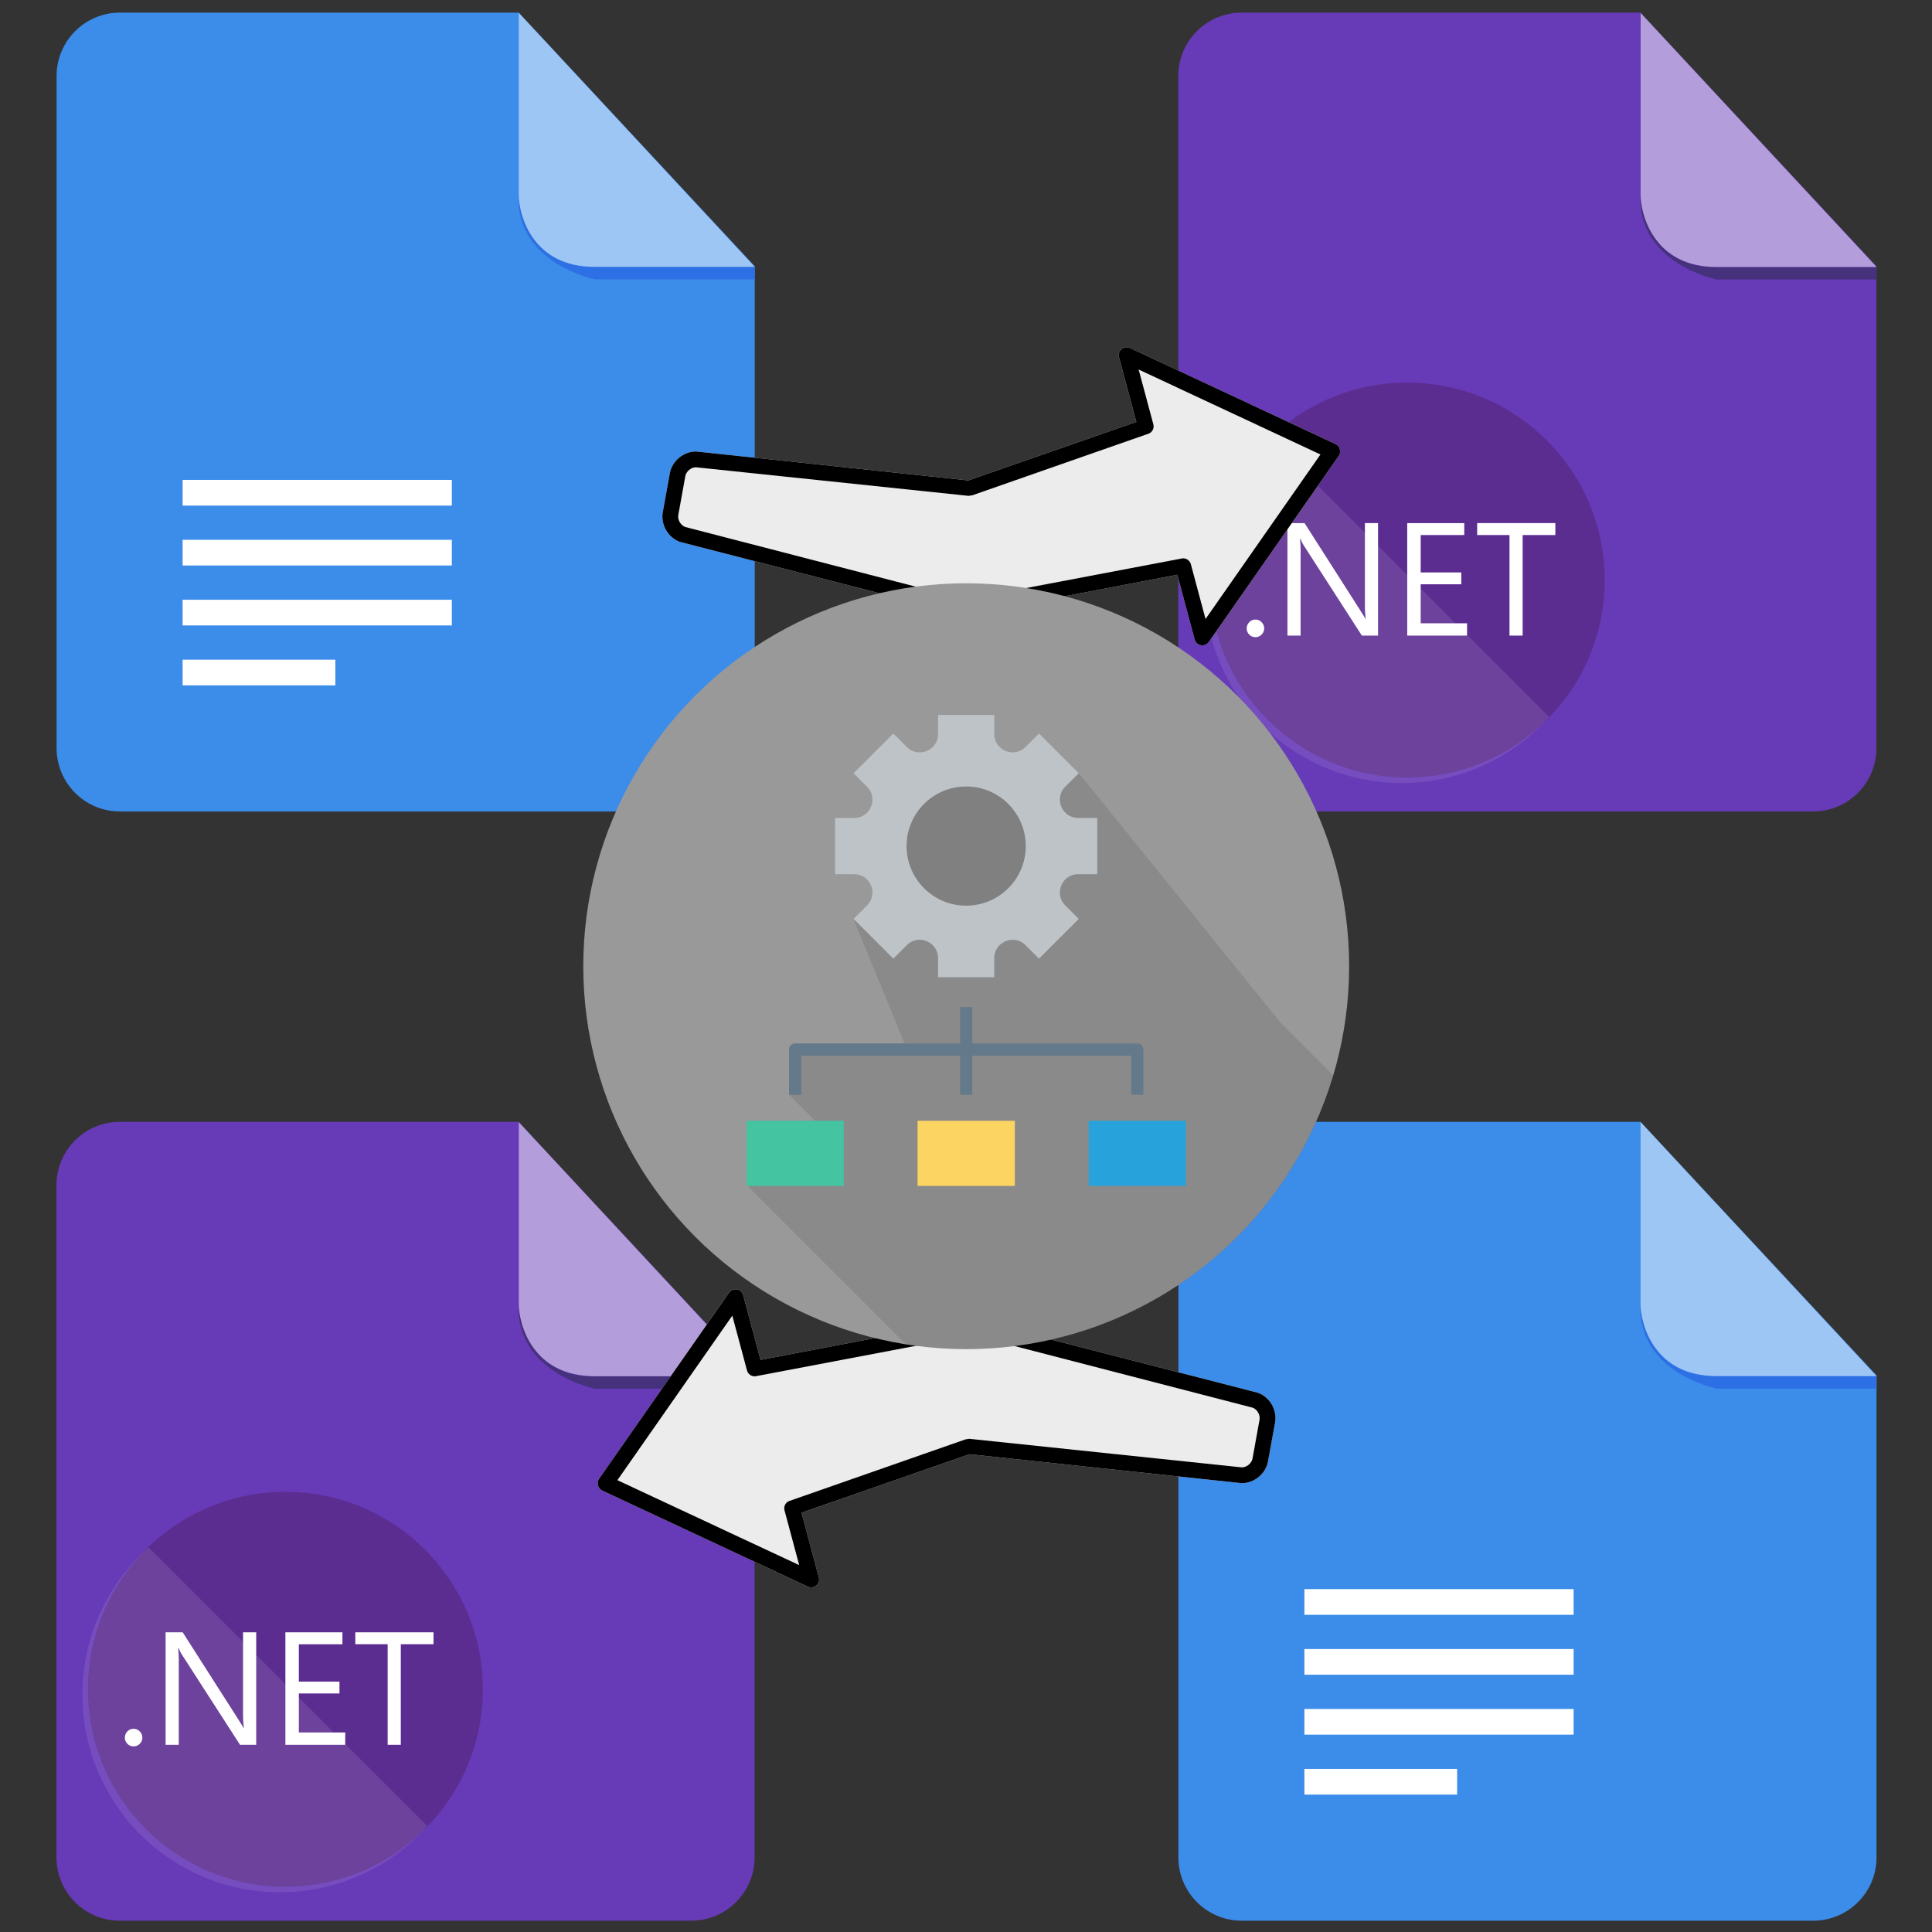 <?xml version="1.0" encoding="UTF-8"?>
<svg width="155" height="155" version="1.1" viewBox="0 0 41.01 41.01" xmlns="http://www.w3.org/2000/svg">
	<rect x="0" y="0" width="41.01" height="41.01" fill="#333333" stroke="none"/>
	<defs>
		<style>.cls-1{fill:#f1734d;}.cls-1,.cls-2{fill-rule:evenodd;}.cls-2{fill:#9293a5;}.cls-3{fill:#f94060;}.cls-4{fill:#96ccee;}</style>
		<style>.cls-1{fill:#5c2d91;}.cls-2,.cls-3{fill:#fff;}.cls-2{opacity:0.1;}</style>
	</defs>
	<g transform="translate(-4.55 -78.978)">
		<g id="Logo-default" transform="translate(-7.37 5.67)" image-rendering="optimizeQuality">
			<title>Logo-default</title>
			<g transform="translate(1.817 7.831)">
				<rect x="10.103" y="65.478" width="17.198" height="17.198" fill-opacity="0" style="paint-order:markers fill stroke"/>
			</g>
			<g transform="translate(25.63 7.831)">
				<rect x="10.103" y="65.478" width="17.198" height="17.198" fill-opacity="0" style="paint-order:markers fill stroke"/>
			</g>
			<g transform="translate(13.723 19.737)">
				<rect x="10.103" y="65.478" width="17.198" height="17.198" fill-opacity="0" style="paint-order:markers fill stroke"/>
			</g>
			<g transform="translate(1.817 31.643)">
				<rect x="10.103" y="65.478" width="17.198" height="17.198" fill-opacity="0" style="paint-order:markers fill stroke"/>
			</g>
			<g transform="translate(25.63 31.643)">
				<rect x="10.103" y="65.478" width="17.198" height="17.198" fill-opacity="0" style="paint-order:markers fill stroke"/>
			</g>
			<g transform="matrix(.265 0 0 .265 13.111 73.573)">
				<path d="m5.112 0.011c-2.802 0-5.073 2.273-5.073 5.074v53.841c0 2.803 2.272 5.074 5.073 5.074h45.775c2.801 0 5.074-2.271 5.074-5.074v-38.605l-18.904-20.31z" clip-rule="evenodd" fill="#3c8cea" fill-rule="evenodd"/>
				<path d="m10.133 37.439h21.564v2.059h-21.564zm0 4.801h21.564v2.057h-21.564zm0 4.801h21.564v2.057h-21.564zm0 4.8h12.233v2.058h-12.233z" fill="#fff"/>
				<g clip-rule="evenodd" fill-rule="evenodd">
					<path d="m55.96 20.377v1h-12.799s-6.312-1.26-6.129-6.707c0 0 0.208 5.707 6.004 5.707z" fill="#2d6fe4"/>
					<path d="m37.058 0.025v14.561c0 1.656 1.104 5.791 6.104 5.791h12.799z" fill="#fff" opacity=".5"/>
				</g>
			</g>
			<g transform="matrix(.265 0 0 .265 36.923 97.118)">
				<path d="m5.112 0.011c-2.802 0-5.073 2.273-5.073 5.074v53.841c0 2.803 2.272 5.074 5.073 5.074h45.775c2.801 0 5.074-2.271 5.074-5.074v-38.605l-18.904-20.31z" clip-rule="evenodd" fill="#3c8cea" fill-rule="evenodd"/>
				<path d="m10.133 37.439h21.564v2.059h-21.564zm0 4.801h21.564v2.057h-21.564zm0 4.801h21.564v2.057h-21.564zm0 4.8h12.233v2.058h-12.233z" fill="#fff"/>
				<g clip-rule="evenodd" fill-rule="evenodd">
					<path d="m55.96 20.377v1h-12.799s-6.312-1.26-6.129-6.707c0 0 0.208 5.707 6.004 5.707z" fill="#2d6fe4"/>
					<path d="m37.058 0.025v14.561c0 1.656 1.104 5.791 6.104 5.791h12.799z" fill="#fff" opacity=".5"/>
				</g>
			</g>
			<g transform="translate(-55.321 22.736)">
				<g transform="translate(2.541 .134)">
					<g transform="matrix(.265 0 0 .265 65.888 74.258)">
						<path d="m5.113-0.026c-2.803 0-5.074 2.272-5.074 5.074v53.841c0 2.803 2.271 5.074 5.074 5.074h45.773c2.801 0 5.074-2.271 5.074-5.074v-38.605l-18.901-20.31h-31.946z" fill="#673ab7"/>
						<path d="m55.977 20.352v1h-12.799s-6.312-1.26-6.129-6.707c0 0 0.208 5.707 6.004 5.707z" fill="#45317c"/>
						<path d="m37.074 0v14.561c0 1.656 1.104 5.791 6.104 5.791h12.799z" enable-background="new    " fill="#fff" opacity=".5"/>
						<path d="m12.739 39.41c0-0.4-0.3-0.7-0.7-0.7h-1.3c-0.4 0-0.7 0.3-0.7 0.7v1.3c0 0.4 0.3 0.7 0.7 0.7h1.3c0.4 0 0.7-0.3 0.7-0.7zm18.8 0c0-0.4-0.3-0.7-0.7-0.7h-15.7c-0.4 0-0.7 0.3-0.7 0.7v1.3c0 0.4 0.3 0.7 0.7 0.7h15.7c0.4 0 0.7-0.3 0.7-0.7zm-18.8 6.3c0-0.4-0.3-0.7-0.7-0.7h-1.3c-0.4 0-0.7 0.3-0.7 0.7v1.3c0 0.4 0.3 0.7 0.7 0.7h1.3c0.4 0 0.7-0.3 0.7-0.7zm18.8 0c0-0.4-0.4-0.7-0.8-0.7h-15.5c-0.4 0-0.8 0.3-0.8 0.7v1.3c0 0.4 0.4 0.7 0.8 0.7h15.5c0.4 0 0.8-0.3 0.8-0.7zm-18.8 6.2c0-0.4-0.3-0.7-0.7-0.7h-1.3c-0.4 0-0.7 0.3-0.7 0.7v1.3c0 0.4 0.3 0.7 0.7 0.7h1.3c0.4 0 0.7-0.3 0.7-0.7zm18.8 0c0-0.4-0.3-0.7-0.7-0.7h-15.7c-0.4 0-0.7 0.3-0.7 0.7v1.3c0 0.4 0.3 0.7 0.7 0.7h15.7c0.4 0 0.7-0.3 0.7-0.7z" fill="#fff"/>
					</g>
					<g transform="matrix(.131 0 0 .131 66.566 82.104)">
						<circle class="cls-1" cx="32" cy="32" r="32" fill="#5c2d91"/>
						<g fill="#fff">
							<path class="cls-2" d="m9.82 9a32 32 0 1 0 45.18 45.18z" opacity=".1"/>
							<path class="cls-3" d="m7.4 41.25a1.35 1.35 0 0 1-1-0.42 1.38 1.38 0 0 1-0.41-1 1.4 1.4 0 0 1 0.41-1 1.34 1.34 0 0 1 1-0.43 1.37 1.37 0 0 1 1 0.43 1.39 1.39 0 0 1 0.42 1 1.37 1.37 0 0 1-0.42 1 1.38 1.38 0 0 1-1 0.42z"/>
							<path class="cls-3" d="m27.27 41h-2.62l-9.37-14.54a6.06 6.06 0 0 1-0.58-1.14h-0.08a18.71 18.71 0 0 1 0.1 2.5v13.18h-2.13v-18.23h2.77l9.12 14.28q0.57 0.89 0.74 1.22h0.05a19.29 19.29 0 0 1-0.13-2.68v-12.82h2.13z"/>
							<path class="cls-3" d="m41.69 41h-9.69v-18.23h9.24v1.93h-7.06v6.06h6.58v1.92h-6.58v6.32h7.52z"/>
							<path class="cls-3" d="m56 24.7h-5.3v16.3h-2.13v-16.3h-5.24v-1.93h12.67z"/>
						</g>
					</g>
				</g>
			</g>
			<g transform="translate(-31.508 -.809)">
				<g transform="translate(2.541 .134)">
					<g transform="matrix(.265 0 0 .265 65.888 74.258)">
						<path d="m5.113-0.026c-2.803 0-5.074 2.272-5.074 5.074v53.841c0 2.803 2.271 5.074 5.074 5.074h45.773c2.801 0 5.074-2.271 5.074-5.074v-38.605l-18.901-20.31h-31.946z" fill="#673ab7"/>
						<path d="m55.977 20.352v1h-12.799s-6.312-1.26-6.129-6.707c0 0 0.208 5.707 6.004 5.707z" fill="#45317c"/>
						<path d="m37.074 0v14.561c0 1.656 1.104 5.791 6.104 5.791h12.799z" enable-background="new    " fill="#fff" opacity=".5"/>
						<path d="m12.739 39.41c0-0.4-0.3-0.7-0.7-0.7h-1.3c-0.4 0-0.7 0.3-0.7 0.7v1.3c0 0.4 0.3 0.7 0.7 0.7h1.3c0.4 0 0.7-0.3 0.7-0.7zm18.8 0c0-0.4-0.3-0.7-0.7-0.7h-15.7c-0.4 0-0.7 0.3-0.7 0.7v1.3c0 0.4 0.3 0.7 0.7 0.7h15.7c0.4 0 0.7-0.3 0.7-0.7zm-18.8 6.3c0-0.4-0.3-0.7-0.7-0.7h-1.3c-0.4 0-0.7 0.3-0.7 0.7v1.3c0 0.4 0.3 0.7 0.7 0.7h1.3c0.4 0 0.7-0.3 0.7-0.7zm18.8 0c0-0.4-0.4-0.7-0.8-0.7h-15.5c-0.4 0-0.8 0.3-0.8 0.7v1.3c0 0.4 0.4 0.7 0.8 0.7h15.5c0.4 0 0.8-0.3 0.8-0.7zm-18.8 6.2c0-0.4-0.3-0.7-0.7-0.7h-1.3c-0.4 0-0.7 0.3-0.7 0.7v1.3c0 0.4 0.3 0.7 0.7 0.7h1.3c0.4 0 0.7-0.3 0.7-0.7zm18.8 0c0-0.4-0.3-0.7-0.7-0.7h-15.7c-0.4 0-0.7 0.3-0.7 0.7v1.3c0 0.4 0.3 0.7 0.7 0.7h15.7c0.4 0 0.7-0.3 0.7-0.7z" fill="#fff"/>
					</g>
					<g transform="matrix(.131 0 0 .131 66.566 82.104)">
						<circle class="cls-1" cx="32" cy="32" r="32" fill="#5c2d91"/>
						<g fill="#fff">
							<path class="cls-2" d="m9.82 9a32 32 0 1 0 45.18 45.18z" opacity=".1"/>
							<path class="cls-3" d="m7.4 41.25a1.35 1.35 0 0 1-1-0.42 1.38 1.38 0 0 1-0.41-1 1.4 1.4 0 0 1 0.41-1 1.34 1.34 0 0 1 1-0.43 1.37 1.37 0 0 1 1 0.43 1.39 1.39 0 0 1 0.42 1 1.37 1.37 0 0 1-0.42 1 1.38 1.38 0 0 1-1 0.42z"/>
							<path class="cls-3" d="m27.27 41h-2.62l-9.37-14.54a6.06 6.06 0 0 1-0.58-1.14h-0.08a18.71 18.71 0 0 1 0.1 2.5v13.18h-2.13v-18.23h2.77l9.12 14.28q0.57 0.89 0.74 1.22h0.05a19.29 19.29 0 0 1-0.13-2.68v-12.82h2.13z"/>
							<path class="cls-3" d="m41.69 41h-9.69v-18.23h9.24v1.93h-7.06v6.06h6.58v1.92h-6.58v6.32h7.52z"/>
							<path class="cls-3" d="m56 24.7h-5.3v16.3h-2.13v-16.3h-5.24v-1.93h12.67z"/>
						</g>
					</g>
				</g>
			</g>
			<g transform="matrix(.049 .183 -.183 .049 42.522 88.204)">
				<g transform="matrix(.885 0 0 .885 -54.548 134.4)">
					<path transform="matrix(.361 -1.349 1.349 .361 -342.5 140.58)" d="m248.46 193.29c-0.133 0.017-0.26 0.07-0.367 0.16-0.213 0.179-0.304 0.466-0.232 0.734l1.572 5.869-15.232 5.301-24.666-2.627c-1.141-0.016-2.195 0.852-2.398 1.977l-0.639 3.525c-0.203 1.124 0.48 2.308 1.555 2.693l24.287 6.254 1.613 0.26 3.35-0.504 15.844-3.025 1.572 5.869c0.072 0.269 0.294 0.471 0.568 0.52 0.275 0.049 0.552-0.067 0.711-0.295l11.789-16.873c0.242-0.347 0.1-0.881-0.283-1.06l-18.646-8.719c-0.126-0.059-0.264-0.076-0.396-0.059z" fill="#ececec" style="paint-order:markers fill stroke"/>
					<path transform="matrix(.361 -1.349 1.349 .361 -342.5 140.58)" d="m248.46 193.29c-0.133 0.017-0.26 0.071-0.367 0.16-0.213 0.179-0.304 0.466-0.232 0.734l1.572 5.869-15.232 5.301-24.666-2.627c-1.141-0.016-2.195 0.852-2.398 1.977l-0.639 3.525c-0.203 1.124 0.48 2.308 1.555 2.693l24.287 6.254 1.613 0.26 3.35-0.504 15.844-3.025 1.572 5.869c0.072 0.269 0.294 0.471 0.568 0.52 0.275 0.049 0.552-0.067 0.711-0.295l11.789-16.873c0.242-0.347 0.1-0.881-0.283-1.06l-18.646-8.719c-0.126-0.059-0.264-0.076-0.396-0.059zm1.182 2.01 16.482 7.705-10.42 14.916-1.332-4.971c-0.091-0.338-0.414-0.561-0.762-0.527l-16.67 3.162-2.719 0.484-1.635-0.268-24.051-6.229c-0.413-0.148-0.707-0.656-0.629-1.088l0.637-3.527c0.078-0.432 0.532-0.805 0.971-0.799l24.711 2.594 0.336-0.051 16.018-5.598c0.319-0.145 0.485-0.498 0.395-0.836z" style="paint-order:markers fill stroke"/>
				</g>
				<g transform="matrix(-.885 0 0 -.885 84.634 -16.673)">
					<path transform="matrix(.361 -1.349 1.349 .361 -342.5 140.58)" d="m248.46 193.29c-0.133 0.017-0.26 0.07-0.367 0.16-0.213 0.179-0.304 0.466-0.232 0.734l1.572 5.869-15.232 5.301-24.666-2.627c-1.141-0.016-2.195 0.852-2.398 1.977l-0.639 3.525c-0.203 1.124 0.48 2.308 1.555 2.693l24.287 6.254 1.613 0.26 3.35-0.504 15.844-3.025 1.572 5.869c0.072 0.269 0.294 0.471 0.568 0.52 0.275 0.049 0.552-0.067 0.711-0.295l11.789-16.873c0.242-0.347 0.1-0.881-0.283-1.06l-18.646-8.719c-0.126-0.059-0.264-0.076-0.396-0.059z" fill="#ececec" style="paint-order:markers fill stroke"/>
					<path transform="matrix(.361 -1.349 1.349 .361 -342.5 140.58)" d="m248.46 193.29c-0.133 0.017-0.26 0.071-0.367 0.16-0.213 0.179-0.304 0.466-0.232 0.734l1.572 5.869-15.232 5.301-24.666-2.627c-1.141-0.016-2.195 0.852-2.398 1.977l-0.639 3.525c-0.203 1.124 0.48 2.308 1.555 2.693l24.287 6.254 1.613 0.26 3.35-0.504 15.844-3.025 1.572 5.869c0.072 0.269 0.294 0.471 0.568 0.52 0.275 0.049 0.552-0.067 0.711-0.295l11.789-16.873c0.242-0.347 0.1-0.881-0.283-1.06l-18.646-8.719c-0.126-0.059-0.264-0.076-0.396-0.059zm1.182 2.01 16.482 7.705-10.42 14.916-1.332-4.971c-0.091-0.338-0.414-0.561-0.762-0.527l-16.67 3.162-2.719 0.484-1.635-0.268-24.051-6.229c-0.413-0.148-0.707-0.656-0.629-1.088l0.637-3.527c0.078-0.432 0.532-0.805 0.971-0.799l24.711 2.594 0.336-0.051 16.018-5.598c0.319-0.145 0.485-0.498 0.395-0.836z" style="paint-order:markers fill stroke"/>
				</g>
			</g>
			<g transform="matrix(.036 0 0 .036 24.301 85.689)">
				<circle cx="225.79" cy="225.79" r="225.79" fill="#999"/>
				<path d="m292.22 111.98c-1.902 1.631-84.863 74.385-84.863 74.385l-9.728 3.584-38.271 8.002 30.079 73.406h-64.512c-2.048 0-3.584 1.536-3.584 3.584v26.624l15.36 15.36h-40.448v37.888l93.696 93.696c11.776 2.048 23.552 3.072 35.84 3.072 102.4 0 188.93-68.096 216.58-161.28l-31.232-31.232z" enable-background="new" opacity=".1"/>
				<polygon points="96.256 316.93 96.256 345.09 96.256 355.33 153.6 355.33 153.6 345.09 153.6 316.93" fill="#44c4a1"/>
				<polygon points="197.12 316.93 197.12 345.09 197.12 355.33 254.46 355.33 254.46 345.09 254.46 316.93" fill="#fcd462"/>
				<polygon points="297.98 316.93 297.98 345.09 297.98 355.33 355.33 355.33 355.33 345.09 355.33 316.93" fill="#27a2db"/>
				<path d="m326.66 271.36h-97.28v-21.504h-7.168v21.504h-97.28c-2.048 0-3.584 1.536-3.584 3.584v26.624h7.168v-23.04h93.696v23.04h7.168v-23.04h93.696v23.04h7.168v-26.624c0-2.048-1.536-3.584-3.584-3.584z" fill="#64798a"/>
				<g transform="matrix(7.353 0 0 7.353 -1313.7 -1604.1)"></g>
				<g transform="matrix(.112 0 0 .112 190.74 135.3)" stroke-width="7.353">
					<path d="m1002.9 323.38v-295.86h-101.59c-38.524 0-73.04-23.406-87.658-59.106-0.191-0.375-0.316-0.75-0.5-1.191-14.684-35.516-6.839-76.239 20.332-103.41l71.849-71.849-209.2-209.2-71.783 71.849c-27.229 27.17-67.893 35.016-103.47 20.332-0.375-0.125-0.75-0.316-1.191-0.441-35.641-14.685-59.106-49.135-59.106-87.658v-101.59h-295.79v101.59c0 38.524-23.464 72.974-59.106 87.658-0.441 0.125-0.816 0.316-1.191 0.441-35.575 14.684-76.239 6.839-103.47-20.332l-71.783-71.849-209.2 209.2 71.849 71.849c27.17 27.17 35.016 67.893 20.332 103.41-0.191 0.441-0.316 0.816-0.5 1.191-14.618 35.7-49.135 59.106-87.658 59.106h-101.59v295.86h101.59c38.524 0 73.04 23.406 87.658 59.106 0.191 0.375 0.316 0.75 0.5 1.191 14.684 35.516 6.839 76.239-20.332 103.41l-71.849 71.849 209.2 209.2 71.783-71.849c27.229-27.17 67.893-35.016 103.47-20.332 0.375 0.125 0.75 0.316 1.191 0.441 35.641 14.684 59.106 49.135 59.106 87.658v101.65h295.79v-101.65c0-38.531 23.464-72.974 59.106-87.658 0.441-0.125 0.816-0.316 1.191-0.441 35.575-14.684 76.239-6.839 103.47 20.332l71.783 71.849 209.2-209.2-71.849-71.849c-27.17-27.17-35.016-67.893-20.332-103.41 0.191-0.441 0.316-0.816 0.5-1.191 14.618-35.7 49.135-59.106 87.658-59.106z" fill="#bdc3c7"/>
					<path d="m626.45 175.46c0-173.31-140.49-313.74-313.74-313.74-173.25 0-313.74 140.43-313.74 313.74 0 173.31 140.49 313.74 313.74 313.74 173.25-7e-3 313.74-140.43 313.74-313.74" fill="#808080"/>
				</g>
			</g>
		</g>
	</g>
</svg>

